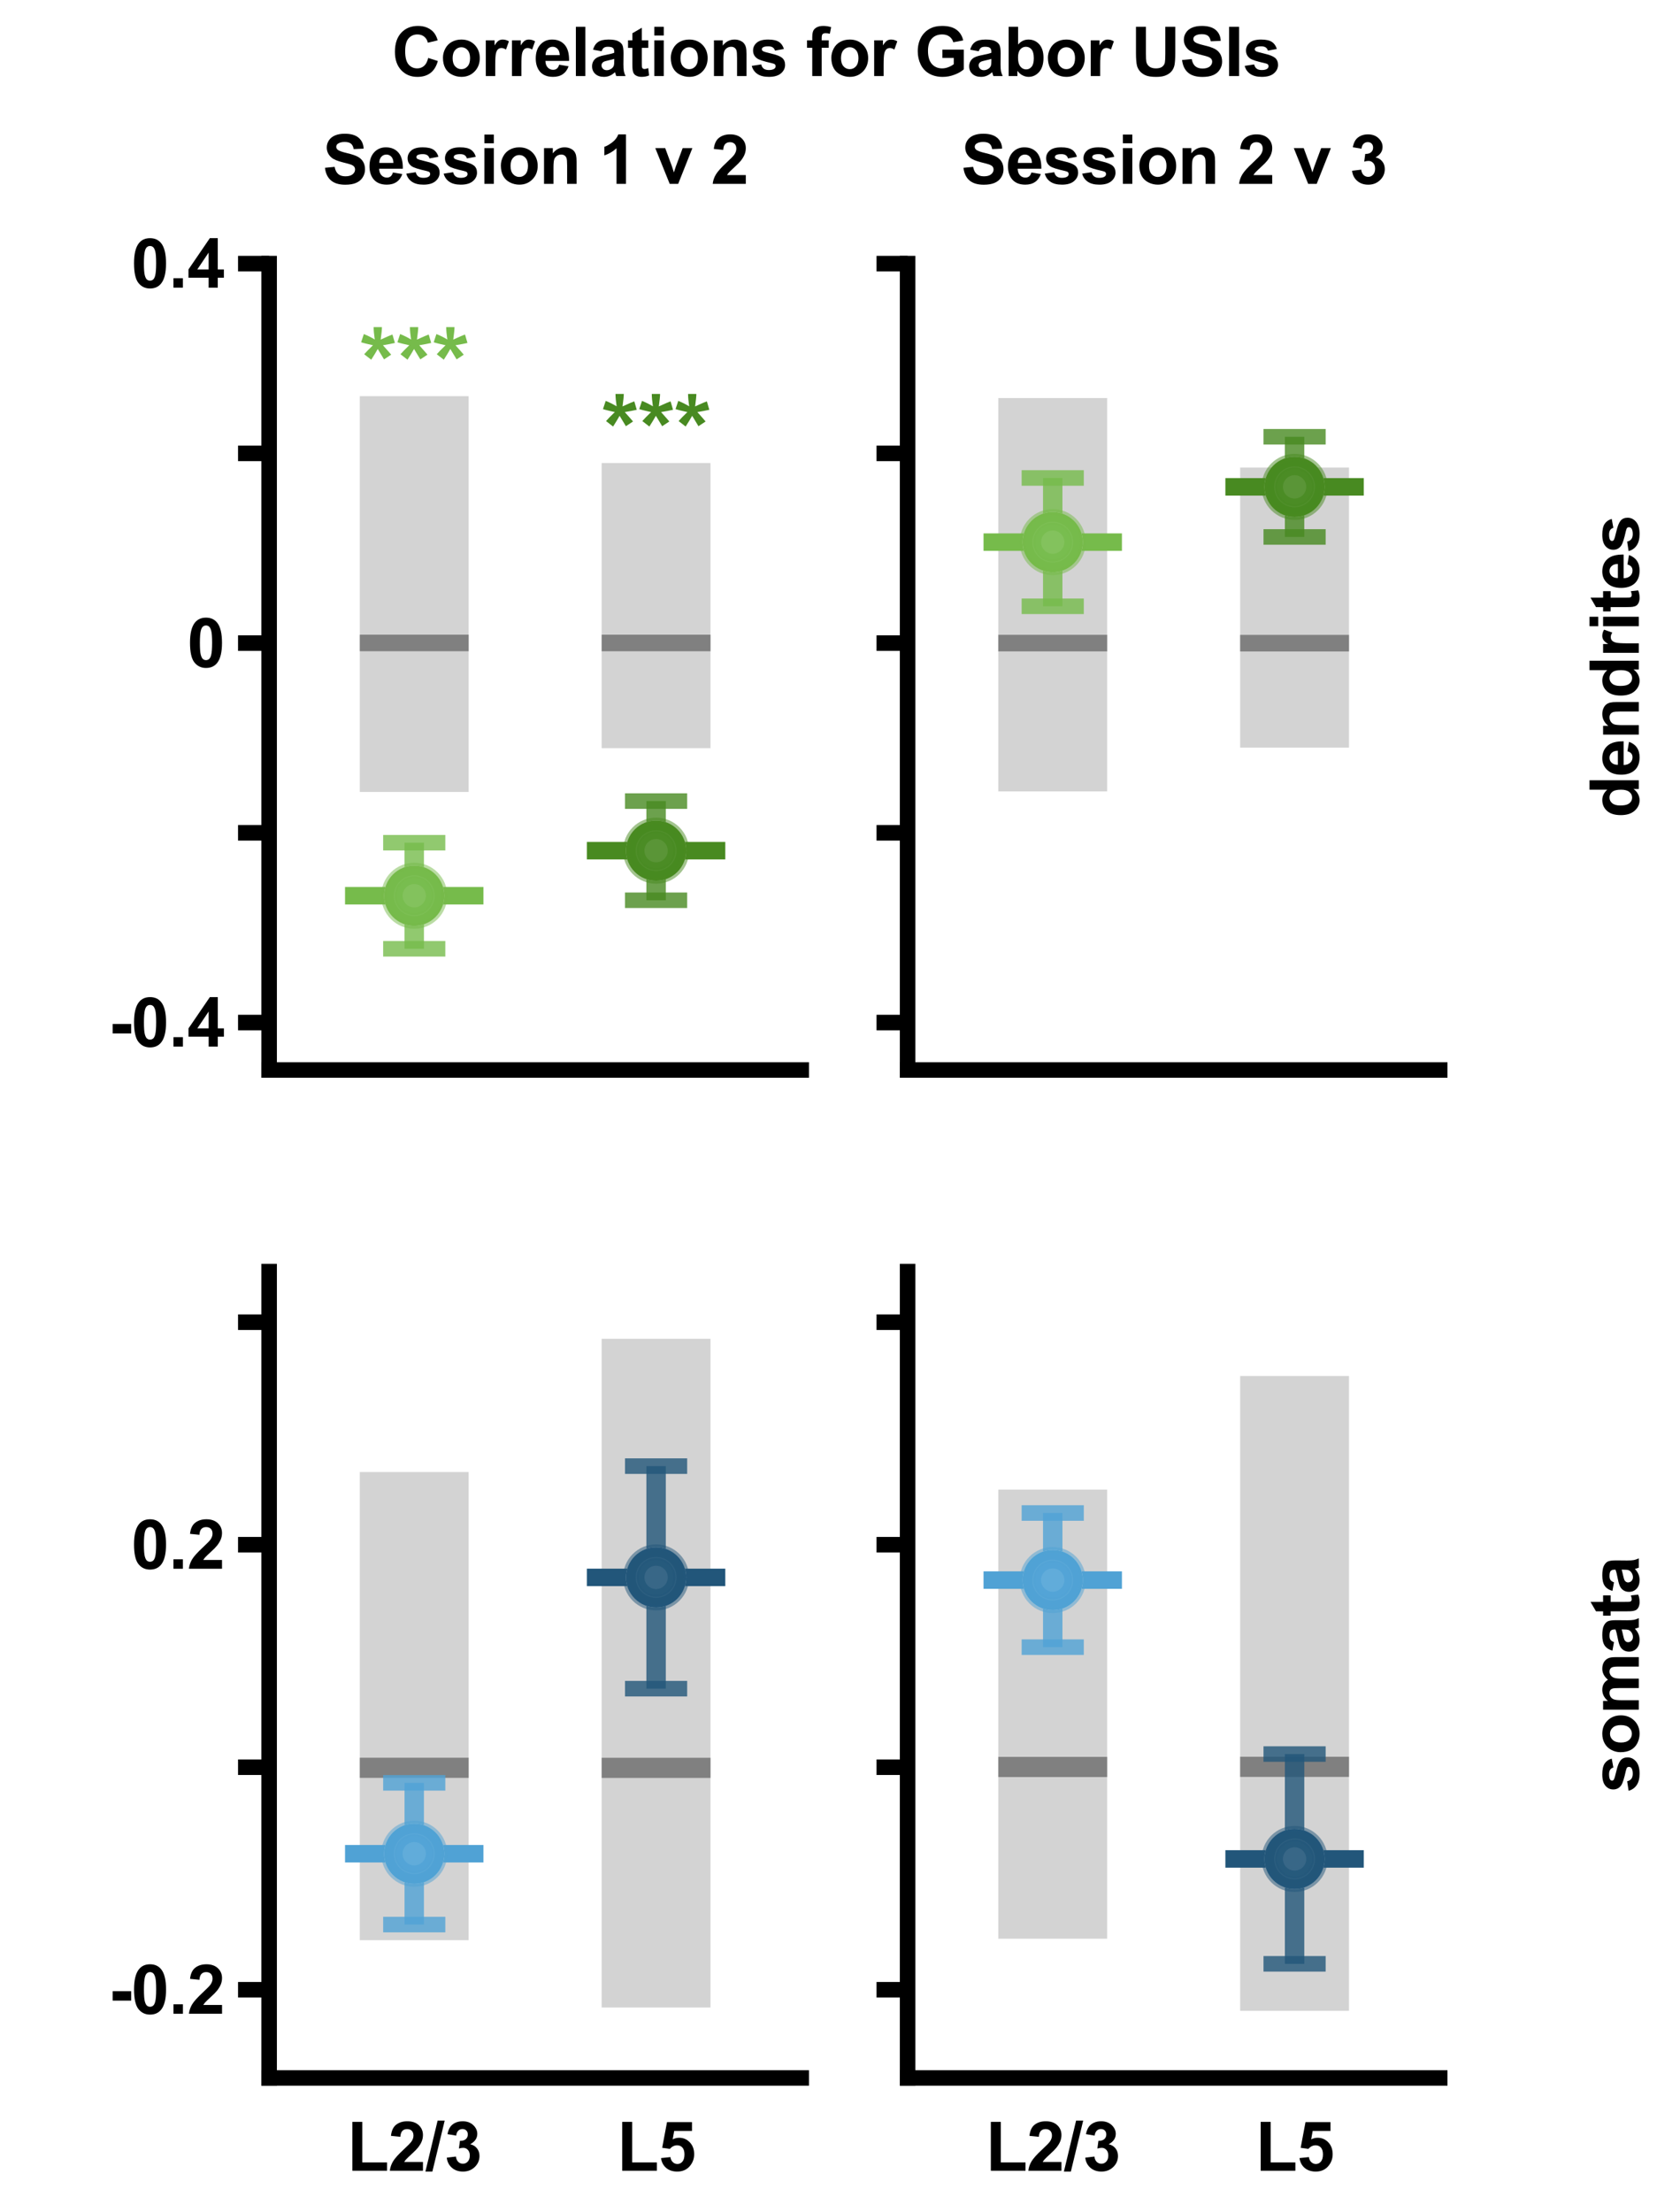 <?xml version="1.0" encoding="utf-8" standalone="no"?>
<!DOCTYPE svg PUBLIC "-//W3C//DTD SVG 1.1//EN"
  "http://www.w3.org/Graphics/SVG/1.1/DTD/svg11.dtd">
<svg xmlns:xlink="http://www.w3.org/1999/xlink" width="432.455pt" height="569.108pt" viewBox="0 0 432.455 569.108" xmlns="http://www.w3.org/2000/svg" version="1.1">
 <defs>
  <style type="text/css">*{stroke-linejoin: round; stroke-linecap: butt}</style>
 </defs>
 <g id="figure_1">
  <g id="patch_1">
   <path d="M 0 569.108 
L 432.455 569.108 
L 432.455 0 
L 0 0 
z
" style="fill: #ffffff"/>
  </g>
  <g id="axes_1">
   <g id="patch_2">
    <path d="M 69.276 275.293 
L 206.24 275.293 
L 206.24 67.824 
L 69.276 67.824 
z
" style="fill: #ffffff"/>
   </g>
   <g id="patch_3">
    <path d="M 92.622 203.751 
L 120.637 203.751 
L 120.637 101.933 
L 92.622 101.933 
z
" clip-path="url(#pe48525a6c1)" style="fill: #d3d3d3"/>
   </g>
   <g id="patch_4">
    <path d="M 92.622 167.551 
L 120.637 167.551 
L 120.637 163.286 
L 92.622 163.286 
z
" clip-path="url(#pe48525a6c1)" style="fill: #808080"/>
   </g>
   <g id="patch_5">
    <path d="M 154.878 192.488 
L 182.894 192.488 
L 182.894 119.125 
L 154.878 119.125 
z
" clip-path="url(#pe48525a6c1)" style="fill: #d3d3d3"/>
   </g>
   <g id="patch_6">
    <path d="M 154.878 167.559 
L 182.894 167.559 
L 182.894 163.294 
L 154.878 163.294 
z
" clip-path="url(#pe48525a6c1)" style="fill: #808080"/>
   </g>
   <g id="matplotlib.axis_1">
    <g id="xtick_1"/>
    <g id="xtick_2"/>
   </g>
   <g id="matplotlib.axis_2">
    <g id="ytick_1">
     <g id="line2d_1">
      <defs>
       <path id="m4d6487992d" d="M 0 0 
L -8 0 
" style="stroke: #000000; stroke-width: 4"/>
      </defs>
      <g>
       <use xlink:href="#m4d6487992d" x="69.276" y="263.089" style="stroke: #000000; stroke-width: 4"/>
      </g>
     </g>
     <g id="text_1">
      <!-- -0.4 -->
      <g transform="translate(28.003 269.273) scale(0.173 -0.173)">
       <defs>
        <path id="Arial-BoldMT-2d" d="M 359 1222 
L 359 2100 
L 2084 2100 
L 2084 1222 
L 359 1222 
z
" transform="scale(0.016)"/>
        <path id="Arial-BoldMT-30" d="M 1756 4600 
Q 2422 4600 2797 4125 
Q 3244 3563 3244 2259 
Q 3244 959 2794 391 
Q 2422 -78 1756 -78 
Q 1088 -78 678 436 
Q 269 950 269 2269 
Q 269 3563 719 4131 
Q 1091 4600 1756 4600 
z
M 1756 3872 
Q 1597 3872 1472 3770 
Q 1347 3669 1278 3406 
Q 1188 3066 1188 2259 
Q 1188 1453 1269 1151 
Q 1350 850 1473 750 
Q 1597 650 1756 650 
Q 1916 650 2041 751 
Q 2166 853 2234 1116 
Q 2325 1453 2325 2259 
Q 2325 3066 2244 3367 
Q 2163 3669 2039 3770 
Q 1916 3872 1756 3872 
z
" transform="scale(0.016)"/>
        <path id="Arial-BoldMT-2e" d="M 459 0 
L 459 878 
L 1338 878 
L 1338 0 
L 459 0 
z
" transform="scale(0.016)"/>
        <path id="Arial-BoldMT-34" d="M 1994 0 
L 1994 922 
L 119 922 
L 119 1691 
L 2106 4600 
L 2844 4600 
L 2844 1694 
L 3413 1694 
L 3413 922 
L 2844 922 
L 2844 0 
L 1994 0 
z
M 1994 1694 
L 1994 3259 
L 941 1694 
L 1994 1694 
z
" transform="scale(0.016)"/>
       </defs>
       <use xlink:href="#Arial-BoldMT-2d"/>
       <use xlink:href="#Arial-BoldMT-30" x="33.301"/>
       <use xlink:href="#Arial-BoldMT-2e" x="88.916"/>
       <use xlink:href="#Arial-BoldMT-34" x="116.699"/>
      </g>
     </g>
    </g>
    <g id="ytick_2">
     <g id="line2d_2">
      <g>
       <use xlink:href="#m4d6487992d" x="69.276" y="214.273" style="stroke: #000000; stroke-width: 4"/>
      </g>
     </g>
    </g>
    <g id="ytick_3">
     <g id="line2d_3">
      <g>
       <use xlink:href="#m4d6487992d" x="69.276" y="165.456" style="stroke: #000000; stroke-width: 4"/>
      </g>
     </g>
     <g id="text_2">
      <!-- 0 -->
      <g transform="translate(48.167 171.641) scale(0.173 -0.173)">
       <use xlink:href="#Arial-BoldMT-30"/>
      </g>
     </g>
    </g>
    <g id="ytick_4">
     <g id="line2d_4">
      <g>
       <use xlink:href="#m4d6487992d" x="69.276" y="116.64" style="stroke: #000000; stroke-width: 4"/>
      </g>
     </g>
    </g>
    <g id="ytick_5">
     <g id="line2d_5">
      <g>
       <use xlink:href="#m4d6487992d" x="69.276" y="67.824" style="stroke: #000000; stroke-width: 4"/>
      </g>
     </g>
     <g id="text_3">
      <!-- 0.4 -->
      <g transform="translate(33.757 74.008) scale(0.173 -0.173)">
       <use xlink:href="#Arial-BoldMT-30"/>
       <use xlink:href="#Arial-BoldMT-2e" x="55.615"/>
       <use xlink:href="#Arial-BoldMT-34" x="83.398"/>
      </g>
     </g>
    </g>
    <g id="text_4">
     <!-- . -->
     <g style="fill: #ffffff" transform="translate(19.569 173.959) rotate(-90) scale(0.173 -0.173)">
      <defs>
       <path id="ArialMT-2e" d="M 581 0 
L 581 641 
L 1222 641 
L 1222 0 
L 581 0 
z
" transform="scale(0.016)"/>
      </defs>
      <use xlink:href="#ArialMT-2e"/>
     </g>
    </g>
   </g>
   <g id="line2d_6">
    <path d="M 91.066 230.459 
L 122.194 230.459 
" clip-path="url(#pe48525a6c1)" style="fill: none; stroke: #76bb4b; stroke-width: 4.5; stroke-linecap: square"/>
   </g>
   <g id="LineCollection_1">
    <path d="M 106.63 244.103 
L 106.63 216.816 
" clip-path="url(#pe48525a6c1)" style="fill: none; stroke: #76bb4b; stroke-opacity: 0.8; stroke-width: 5"/>
   </g>
   <g id="line2d_7">
    <defs>
     <path id="m6d38d6b9a6" d="M 8 0 
L -8 -0 
" style="stroke: #76bb4b; stroke-opacity: 0.8; stroke-width: 4"/>
    </defs>
    <g clip-path="url(#pe48525a6c1)">
     <use xlink:href="#m6d38d6b9a6" x="106.63" y="244.103" style="fill: #76bb4b; fill-opacity: 0.8; stroke: #76bb4b; stroke-opacity: 0.8; stroke-width: 4"/>
    </g>
   </g>
   <g id="line2d_8">
    <g clip-path="url(#pe48525a6c1)">
     <use xlink:href="#m6d38d6b9a6" x="106.63" y="216.816" style="fill: #76bb4b; fill-opacity: 0.8; stroke: #76bb4b; stroke-opacity: 0.8; stroke-width: 4"/>
    </g>
   </g>
   <g id="line2d_9">
    <path d="M 106.63 230.459 
" clip-path="url(#pe48525a6c1)" style="fill: none; stroke: #ffffff; stroke-width: 5; stroke-linecap: square"/>
    <defs>
     <path id="m47aaf3bffb" d="M 0 6.5 
C 1.724 6.5 3.377 5.815 4.596 4.596 
C 5.815 3.377 6.5 1.724 6.5 0 
C 6.5 -1.724 5.815 -3.377 4.596 -4.596 
C 3.377 -5.815 1.724 -6.5 0 -6.5 
C -1.724 -6.5 -3.377 -5.815 -4.596 -4.596 
C -5.815 -3.377 -6.5 -1.724 -6.5 0 
C -6.5 1.724 -5.815 3.377 -4.596 4.596 
C -3.377 5.815 -1.724 6.5 0 6.5 
z
" style="stroke: #ffffff; stroke-width: 2.5"/>
    </defs>
    <g clip-path="url(#pe48525a6c1)">
     <use xlink:href="#m47aaf3bffb" x="106.63" y="230.459" style="fill: #ffffff; stroke: #ffffff; stroke-width: 2.5"/>
    </g>
   </g>
   <g id="line2d_10">
    <path d="M 106.63 230.459 
" clip-path="url(#pe48525a6c1)" style="fill: none; stroke: #76bb4b; stroke-width: 5; stroke-linecap: square"/>
    <defs>
     <path id="mbfca3bb0ed" d="M 0 6.5 
C 1.724 6.5 3.377 5.815 4.596 4.596 
C 5.815 3.377 6.5 1.724 6.5 0 
C 6.5 -1.724 5.815 -3.377 4.596 -4.596 
C 3.377 -5.815 1.724 -6.5 0 -6.5 
C -1.724 -6.5 -3.377 -5.815 -4.596 -4.596 
C -5.815 -3.377 -6.5 -1.724 -6.5 0 
C -6.5 1.724 -5.815 3.377 -4.596 4.596 
C -3.377 5.815 -1.724 6.5 0 6.5 
z
" style="stroke: #76bb4b; stroke-width: 2.5"/>
    </defs>
    <g clip-path="url(#pe48525a6c1)">
     <use xlink:href="#mbfca3bb0ed" x="106.63" y="230.459" style="fill-opacity: 0; stroke: #76bb4b; stroke-width: 2.5"/>
    </g>
   </g>
   <g id="line2d_11">
    <path d="M 106.63 230.459 
" clip-path="url(#pe48525a6c1)" style="fill: none; stroke: #76bb4b; stroke-opacity: 0.5; stroke-width: 5; stroke-linecap: square"/>
    <defs>
     <path id="m639ee32343" d="M 0 6.5 
C 1.724 6.5 3.377 5.815 4.596 4.596 
C 5.815 3.377 6.5 1.724 6.5 0 
C 6.5 -1.724 5.815 -3.377 4.596 -4.596 
C 3.377 -5.815 1.724 -6.5 0 -6.5 
C -1.724 -6.5 -3.377 -5.815 -4.596 -4.596 
C -5.815 -3.377 -6.5 -1.724 -6.5 0 
C -6.5 1.724 -5.815 3.377 -4.596 4.596 
C -3.377 5.815 -1.724 6.5 0 6.5 
z
" style="stroke: #76bb4b; stroke-opacity: 0.5; stroke-width: 4"/>
    </defs>
    <g clip-path="url(#pe48525a6c1)">
     <use xlink:href="#m639ee32343" x="106.63" y="230.459" style="fill: #76bb4b; fill-opacity: 0.5; stroke: #76bb4b; stroke-opacity: 0.5; stroke-width: 4"/>
    </g>
   </g>
   <g id="line2d_12">
    <path d="M 153.322 218.864 
L 184.45 218.864 
" clip-path="url(#pe48525a6c1)" style="fill: none; stroke: #488a21; stroke-width: 4.5; stroke-linecap: square"/>
   </g>
   <g id="LineCollection_2">
    <path d="M 168.886 231.622 
L 168.886 206.107 
" clip-path="url(#pe48525a6c1)" style="fill: none; stroke: #488a21; stroke-opacity: 0.8; stroke-width: 5"/>
   </g>
   <g id="line2d_13">
    <defs>
     <path id="m4c5c8f6e8d" d="M 8 0 
L -8 -0 
" style="stroke: #488a21; stroke-opacity: 0.8; stroke-width: 4"/>
    </defs>
    <g clip-path="url(#pe48525a6c1)">
     <use xlink:href="#m4c5c8f6e8d" x="168.886" y="231.622" style="fill: #488a21; fill-opacity: 0.8; stroke: #488a21; stroke-opacity: 0.8; stroke-width: 4"/>
    </g>
   </g>
   <g id="line2d_14">
    <g clip-path="url(#pe48525a6c1)">
     <use xlink:href="#m4c5c8f6e8d" x="168.886" y="206.107" style="fill: #488a21; fill-opacity: 0.8; stroke: #488a21; stroke-opacity: 0.8; stroke-width: 4"/>
    </g>
   </g>
   <g id="line2d_15">
    <path d="M 168.886 218.864 
" clip-path="url(#pe48525a6c1)" style="fill: none; stroke: #ffffff; stroke-width: 5; stroke-linecap: square"/>
    <g clip-path="url(#pe48525a6c1)">
     <use xlink:href="#m47aaf3bffb" x="168.886" y="218.864" style="fill: #ffffff; stroke: #ffffff; stroke-width: 2.5"/>
    </g>
   </g>
   <g id="line2d_16">
    <path d="M 168.886 218.864 
" clip-path="url(#pe48525a6c1)" style="fill: none; stroke: #488a21; stroke-width: 5; stroke-linecap: square"/>
    <defs>
     <path id="mbd605f6aee" d="M 0 6.5 
C 1.724 6.5 3.377 5.815 4.596 4.596 
C 5.815 3.377 6.5 1.724 6.5 0 
C 6.5 -1.724 5.815 -3.377 4.596 -4.596 
C 3.377 -5.815 1.724 -6.5 0 -6.5 
C -1.724 -6.5 -3.377 -5.815 -4.596 -4.596 
C -5.815 -3.377 -6.5 -1.724 -6.5 0 
C -6.5 1.724 -5.815 3.377 -4.596 4.596 
C -3.377 5.815 -1.724 6.5 0 6.5 
z
" style="stroke: #488a21; stroke-width: 2.5"/>
    </defs>
    <g clip-path="url(#pe48525a6c1)">
     <use xlink:href="#mbd605f6aee" x="168.886" y="218.864" style="fill-opacity: 0; stroke: #488a21; stroke-width: 2.5"/>
    </g>
   </g>
   <g id="line2d_17">
    <path d="M 168.886 218.864 
" clip-path="url(#pe48525a6c1)" style="fill: none; stroke: #488a21; stroke-opacity: 0.5; stroke-width: 5; stroke-linecap: square"/>
    <defs>
     <path id="mb74c7a1943" d="M 0 6.5 
C 1.724 6.5 3.377 5.815 4.596 4.596 
C 5.815 3.377 6.5 1.724 6.5 0 
C 6.5 -1.724 5.815 -3.377 4.596 -4.596 
C 3.377 -5.815 1.724 -6.5 0 -6.5 
C -1.724 -6.5 -3.377 -5.815 -4.596 -4.596 
C -5.815 -3.377 -6.5 -1.724 -6.5 0 
C -6.5 1.724 -5.815 3.377 -4.596 4.596 
C -3.377 5.815 -1.724 6.5 0 6.5 
z
" style="stroke: #488a21; stroke-opacity: 0.5; stroke-width: 4"/>
    </defs>
    <g clip-path="url(#pe48525a6c1)">
     <use xlink:href="#mb74c7a1943" x="168.886" y="218.864" style="fill: #488a21; fill-opacity: 0.5; stroke: #488a21; stroke-opacity: 0.5; stroke-width: 4"/>
    </g>
   </g>
   <g id="line2d_18">
    <path d="M 106.63 230.459 
" clip-path="url(#pe48525a6c1)" style="fill: none; stroke: #76bb4b; stroke-opacity: 0.8; stroke-width: 5; stroke-linecap: square"/>
    <defs>
     <path id="mfa5db1906f" d="M 0 5 
C 1.326 5 2.598 4.473 3.536 3.536 
C 4.473 2.598 5 1.326 5 0 
C 5 -1.326 4.473 -2.598 3.536 -3.536 
C 2.598 -4.473 1.326 -5 0 -5 
C -1.326 -5 -2.598 -4.473 -3.536 -3.536 
C -4.473 -2.598 -5 -1.326 -5 0 
C -5 1.326 -4.473 2.598 -3.536 3.536 
C -2.598 4.473 -1.326 5 0 5 
z
" style="stroke: #76bb4b; stroke-opacity: 0.8; stroke-width: 4"/>
    </defs>
    <g clip-path="url(#pe48525a6c1)">
     <use xlink:href="#mfa5db1906f" x="106.63" y="230.459" style="fill: #76bb4b; fill-opacity: 0.8; stroke: #76bb4b; stroke-opacity: 0.8; stroke-width: 4"/>
    </g>
   </g>
   <g id="line2d_19">
    <path d="M 168.886 218.864 
" clip-path="url(#pe48525a6c1)" style="fill: none; stroke: #488a21; stroke-opacity: 0.8; stroke-width: 5; stroke-linecap: square"/>
    <defs>
     <path id="m772c8fd553" d="M 0 5 
C 1.326 5 2.598 4.473 3.536 3.536 
C 4.473 2.598 5 1.326 5 0 
C 5 -1.326 4.473 -2.598 3.536 -3.536 
C 2.598 -4.473 1.326 -5 0 -5 
C -1.326 -5 -2.598 -4.473 -3.536 -3.536 
C -4.473 -2.598 -5 -1.326 -5 0 
C -5 1.326 -4.473 2.598 -3.536 3.536 
C -2.598 4.473 -1.326 5 0 5 
z
" style="stroke: #488a21; stroke-opacity: 0.8; stroke-width: 4"/>
    </defs>
    <g clip-path="url(#pe48525a6c1)">
     <use xlink:href="#m772c8fd553" x="168.886" y="218.864" style="fill: #488a21; fill-opacity: 0.8; stroke: #488a21; stroke-opacity: 0.8; stroke-width: 4"/>
    </g>
   </g>
   <g id="patch_7">
    <path d="M 69.276 275.293 
L 69.276 67.824 
" style="fill: none; stroke: #000000; stroke-width: 4; stroke-linejoin: miter; stroke-linecap: square"/>
   </g>
   <g id="patch_8">
    <path d="M 69.276 275.293 
L 206.24 275.293 
" style="fill: none; stroke: #000000; stroke-width: 4; stroke-linejoin: miter; stroke-linecap: square"/>
   </g>
   <g id="text_5">
    <!-- *** -->
    <g style="fill: #76bb4b" transform="translate(92.618 102.052) scale(0.24 -0.24)">
     <defs>
      <path id="Arial-BoldMT-2a" d="M 766 2475 
L 294 2841 
Q 519 3094 763 3325 
Q 859 3419 884 3444 
Q 806 3456 438 3547 
Q 172 3613 88 3644 
L 272 4194 
Q 681 4028 1003 3828 
Q 928 4338 928 4659 
L 1484 4659 
Q 1484 4431 1400 3822 
Q 1463 3847 1669 3944 
Q 1950 4072 2188 4163 
L 2353 3597 
Q 2006 3519 1550 3444 
L 1925 3022 
Q 2038 2894 2103 2813 
L 1625 2497 
L 1203 3194 
Q 1013 2856 766 2475 
z
" transform="scale(0.016)"/>
     </defs>
     <use xlink:href="#Arial-BoldMT-2a"/>
     <use xlink:href="#Arial-BoldMT-2a" x="38.916"/>
     <use xlink:href="#Arial-BoldMT-2a" x="77.832"/>
    </g>
   </g>
   <g id="text_6">
    <!-- *** -->
    <g style="fill: #488a21" transform="translate(154.874 119.244) scale(0.24 -0.24)">
     <use xlink:href="#Arial-BoldMT-2a"/>
     <use xlink:href="#Arial-BoldMT-2a" x="38.916"/>
     <use xlink:href="#Arial-BoldMT-2a" x="77.832"/>
    </g>
   </g>
   <g id="text_7">
    <!-- Session 1 v 2 -->
    <g transform="translate(83.011 47.301) scale(0.173 -0.173)">
     <defs>
      <path id="Arial-BoldMT-53" d="M 231 1491 
L 1131 1578 
Q 1213 1125 1461 912 
Q 1709 700 2131 700 
Q 2578 700 2804 889 
Q 3031 1078 3031 1331 
Q 3031 1494 2936 1608 
Q 2841 1722 2603 1806 
Q 2441 1863 1863 2006 
Q 1119 2191 819 2459 
Q 397 2838 397 3381 
Q 397 3731 595 4036 
Q 794 4341 1167 4500 
Q 1541 4659 2069 4659 
Q 2931 4659 3367 4281 
Q 3803 3903 3825 3272 
L 2900 3231 
Q 2841 3584 2645 3739 
Q 2450 3894 2059 3894 
Q 1656 3894 1428 3728 
Q 1281 3622 1281 3444 
Q 1281 3281 1419 3166 
Q 1594 3019 2269 2859 
Q 2944 2700 3267 2529 
Q 3591 2359 3773 2064 
Q 3956 1769 3956 1334 
Q 3956 941 3737 597 
Q 3519 253 3119 86 
Q 2719 -81 2122 -81 
Q 1253 -81 787 320 
Q 322 722 231 1491 
z
" transform="scale(0.016)"/>
      <path id="Arial-BoldMT-65" d="M 2381 1056 
L 3256 909 
Q 3088 428 2723 176 
Q 2359 -75 1813 -75 
Q 947 -75 531 491 
Q 203 944 203 1634 
Q 203 2459 634 2926 
Q 1066 3394 1725 3394 
Q 2466 3394 2894 2905 
Q 3322 2416 3303 1406 
L 1103 1406 
Q 1113 1016 1316 798 
Q 1519 581 1822 581 
Q 2028 581 2168 693 
Q 2309 806 2381 1056 
z
M 2431 1944 
Q 2422 2325 2234 2523 
Q 2047 2722 1778 2722 
Q 1491 2722 1303 2513 
Q 1116 2303 1119 1944 
L 2431 1944 
z
" transform="scale(0.016)"/>
      <path id="Arial-BoldMT-73" d="M 150 947 
L 1031 1081 
Q 1088 825 1259 692 
Q 1431 559 1741 559 
Q 2081 559 2253 684 
Q 2369 772 2369 919 
Q 2369 1019 2306 1084 
Q 2241 1147 2013 1200 
Q 950 1434 666 1628 
Q 272 1897 272 2375 
Q 272 2806 612 3100 
Q 953 3394 1669 3394 
Q 2350 3394 2681 3172 
Q 3013 2950 3138 2516 
L 2309 2363 
Q 2256 2556 2107 2659 
Q 1959 2763 1684 2763 
Q 1338 2763 1188 2666 
Q 1088 2597 1088 2488 
Q 1088 2394 1175 2328 
Q 1294 2241 1995 2081 
Q 2697 1922 2975 1691 
Q 3250 1456 3250 1038 
Q 3250 581 2869 253 
Q 2488 -75 1741 -75 
Q 1063 -75 667 200 
Q 272 475 150 947 
z
" transform="scale(0.016)"/>
      <path id="Arial-BoldMT-69" d="M 459 3769 
L 459 4581 
L 1338 4581 
L 1338 3769 
L 459 3769 
z
M 459 0 
L 459 3319 
L 1338 3319 
L 1338 0 
L 459 0 
z
" transform="scale(0.016)"/>
      <path id="Arial-BoldMT-6f" d="M 256 1706 
Q 256 2144 472 2553 
Q 688 2963 1083 3178 
Q 1478 3394 1966 3394 
Q 2719 3394 3200 2905 
Q 3681 2416 3681 1669 
Q 3681 916 3195 420 
Q 2709 -75 1972 -75 
Q 1516 -75 1102 131 
Q 688 338 472 736 
Q 256 1134 256 1706 
z
M 1156 1659 
Q 1156 1166 1390 903 
Q 1625 641 1969 641 
Q 2313 641 2545 903 
Q 2778 1166 2778 1666 
Q 2778 2153 2545 2415 
Q 2313 2678 1969 2678 
Q 1625 2678 1390 2415 
Q 1156 2153 1156 1659 
z
" transform="scale(0.016)"/>
      <path id="Arial-BoldMT-6e" d="M 3478 0 
L 2600 0 
L 2600 1694 
Q 2600 2231 2544 2389 
Q 2488 2547 2361 2634 
Q 2234 2722 2056 2722 
Q 1828 2722 1647 2597 
Q 1466 2472 1398 2265 
Q 1331 2059 1331 1503 
L 1331 0 
L 453 0 
L 453 3319 
L 1269 3319 
L 1269 2831 
Q 1703 3394 2363 3394 
Q 2653 3394 2893 3289 
Q 3134 3184 3257 3021 
Q 3381 2859 3429 2653 
Q 3478 2447 3478 2063 
L 3478 0 
z
" transform="scale(0.016)"/>
      <path id="Arial-BoldMT-20" transform="scale(0.016)"/>
      <path id="Arial-BoldMT-31" d="M 2519 0 
L 1641 0 
L 1641 3309 
Q 1159 2859 506 2644 
L 506 3441 
Q 850 3553 1253 3867 
Q 1656 4181 1806 4600 
L 2519 4600 
L 2519 0 
z
" transform="scale(0.016)"/>
      <path id="Arial-BoldMT-76" d="M 1372 0 
L 34 3319 
L 956 3319 
L 1581 1625 
L 1763 1059 
Q 1834 1275 1853 1344 
Q 1897 1484 1947 1625 
L 2578 3319 
L 3481 3319 
L 2163 0 
L 1372 0 
z
" transform="scale(0.016)"/>
      <path id="Arial-BoldMT-32" d="M 3238 816 
L 3238 0 
L 159 0 
Q 209 463 459 877 
Q 709 1291 1447 1975 
Q 2041 2528 2175 2725 
Q 2356 2997 2356 3263 
Q 2356 3556 2198 3714 
Q 2041 3872 1763 3872 
Q 1488 3872 1325 3706 
Q 1163 3541 1138 3156 
L 263 3244 
Q 341 3969 753 4284 
Q 1166 4600 1784 4600 
Q 2463 4600 2850 4234 
Q 3238 3869 3238 3325 
Q 3238 3016 3127 2736 
Q 3016 2456 2775 2150 
Q 2616 1947 2200 1565 
Q 1784 1184 1673 1059 
Q 1563 934 1494 816 
L 3238 816 
z
" transform="scale(0.016)"/>
     </defs>
     <use xlink:href="#Arial-BoldMT-53"/>
     <use xlink:href="#Arial-BoldMT-65" x="66.699"/>
     <use xlink:href="#Arial-BoldMT-73" x="122.314"/>
     <use xlink:href="#Arial-BoldMT-73" x="177.93"/>
     <use xlink:href="#Arial-BoldMT-69" x="233.545"/>
     <use xlink:href="#Arial-BoldMT-6f" x="261.328"/>
     <use xlink:href="#Arial-BoldMT-6e" x="322.412"/>
     <use xlink:href="#Arial-BoldMT-20" x="383.496"/>
     <use xlink:href="#Arial-BoldMT-31" x="411.279"/>
     <use xlink:href="#Arial-BoldMT-20" x="466.895"/>
     <use xlink:href="#Arial-BoldMT-76" x="494.678"/>
     <use xlink:href="#Arial-BoldMT-20" x="550.293"/>
     <use xlink:href="#Arial-BoldMT-32" x="578.076"/>
    </g>
   </g>
  </g>
  <g id="axes_2">
   <g id="patch_9">
    <path d="M 233.632 275.293 
L 370.596 275.293 
L 370.596 67.824 
L 233.632 67.824 
z
" style="fill: #ffffff"/>
   </g>
   <g id="patch_10">
    <path d="M 256.978 203.617 
L 284.994 203.617 
L 284.994 102.413 
L 256.978 102.413 
z
" clip-path="url(#pc087d55239)" style="fill: #d3d3d3"/>
   </g>
   <g id="patch_11">
    <path d="M 256.978 167.594 
L 284.994 167.594 
L 284.994 163.329 
L 256.978 163.329 
z
" clip-path="url(#pc087d55239)" style="fill: #808080"/>
   </g>
   <g id="patch_12">
    <path d="M 319.235 192.349 
L 347.25 192.349 
L 347.25 120.294 
L 319.235 120.294 
z
" clip-path="url(#pc087d55239)" style="fill: #d3d3d3"/>
   </g>
   <g id="patch_13">
    <path d="M 319.235 167.609 
L 347.25 167.609 
L 347.25 163.344 
L 319.235 163.344 
z
" clip-path="url(#pc087d55239)" style="fill: #808080"/>
   </g>
   <g id="matplotlib.axis_3">
    <g id="xtick_3"/>
    <g id="xtick_4"/>
   </g>
   <g id="matplotlib.axis_4">
    <g id="ytick_6">
     <g id="line2d_20">
      <g>
       <use xlink:href="#m4d6487992d" x="233.632" y="263.089" style="stroke: #000000; stroke-width: 4"/>
      </g>
     </g>
    </g>
    <g id="ytick_7">
     <g id="line2d_21">
      <g>
       <use xlink:href="#m4d6487992d" x="233.632" y="214.273" style="stroke: #000000; stroke-width: 4"/>
      </g>
     </g>
    </g>
    <g id="ytick_8">
     <g id="line2d_22">
      <g>
       <use xlink:href="#m4d6487992d" x="233.632" y="165.456" style="stroke: #000000; stroke-width: 4"/>
      </g>
     </g>
    </g>
    <g id="ytick_9">
     <g id="line2d_23">
      <g>
       <use xlink:href="#m4d6487992d" x="233.632" y="116.64" style="stroke: #000000; stroke-width: 4"/>
      </g>
     </g>
    </g>
    <g id="ytick_10">
     <g id="line2d_24">
      <g>
       <use xlink:href="#m4d6487992d" x="233.632" y="67.824" style="stroke: #000000; stroke-width: 4"/>
      </g>
     </g>
    </g>
   </g>
   <g id="line2d_25">
    <path d="M 255.422 139.48 
L 286.55 139.48 
" clip-path="url(#pc087d55239)" style="fill: none; stroke: #76bb4b; stroke-width: 4.5; stroke-linecap: square"/>
   </g>
   <g id="LineCollection_3">
    <path d="M 270.986 155.988 
L 270.986 122.973 
" clip-path="url(#pc087d55239)" style="fill: none; stroke: #76bb4b; stroke-opacity: 0.8; stroke-width: 5"/>
   </g>
   <g id="line2d_26">
    <g clip-path="url(#pc087d55239)">
     <use xlink:href="#m6d38d6b9a6" x="270.986" y="155.988" style="fill: #76bb4b; fill-opacity: 0.8; stroke: #76bb4b; stroke-opacity: 0.8; stroke-width: 4"/>
    </g>
   </g>
   <g id="line2d_27">
    <g clip-path="url(#pc087d55239)">
     <use xlink:href="#m6d38d6b9a6" x="270.986" y="122.973" style="fill: #76bb4b; fill-opacity: 0.8; stroke: #76bb4b; stroke-opacity: 0.8; stroke-width: 4"/>
    </g>
   </g>
   <g id="line2d_28">
    <path d="M 270.986 139.48 
" clip-path="url(#pc087d55239)" style="fill: none; stroke: #ffffff; stroke-width: 5; stroke-linecap: square"/>
    <g clip-path="url(#pc087d55239)">
     <use xlink:href="#m47aaf3bffb" x="270.986" y="139.48" style="fill: #ffffff; stroke: #ffffff; stroke-width: 2.5"/>
    </g>
   </g>
   <g id="line2d_29">
    <path d="M 270.986 139.48 
" clip-path="url(#pc087d55239)" style="fill: none; stroke: #76bb4b; stroke-width: 5; stroke-linecap: square"/>
    <g clip-path="url(#pc087d55239)">
     <use xlink:href="#mbfca3bb0ed" x="270.986" y="139.48" style="fill-opacity: 0; stroke: #76bb4b; stroke-width: 2.5"/>
    </g>
   </g>
   <g id="line2d_30">
    <path d="M 270.986 139.48 
" clip-path="url(#pc087d55239)" style="fill: none; stroke: #76bb4b; stroke-opacity: 0.5; stroke-width: 5; stroke-linecap: square"/>
    <g clip-path="url(#pc087d55239)">
     <use xlink:href="#m639ee32343" x="270.986" y="139.48" style="fill: #76bb4b; fill-opacity: 0.5; stroke: #76bb4b; stroke-opacity: 0.5; stroke-width: 4"/>
    </g>
   </g>
   <g id="line2d_31">
    <path d="M 317.678 125.262 
L 348.806 125.262 
" clip-path="url(#pc087d55239)" style="fill: none; stroke: #488a21; stroke-width: 4.5; stroke-linecap: square"/>
   </g>
   <g id="LineCollection_4">
    <path d="M 333.242 138.146 
L 333.242 112.378 
" clip-path="url(#pc087d55239)" style="fill: none; stroke: #488a21; stroke-opacity: 0.8; stroke-width: 5"/>
   </g>
   <g id="line2d_32">
    <g clip-path="url(#pc087d55239)">
     <use xlink:href="#m4c5c8f6e8d" x="333.242" y="138.146" style="fill: #488a21; fill-opacity: 0.8; stroke: #488a21; stroke-opacity: 0.8; stroke-width: 4"/>
    </g>
   </g>
   <g id="line2d_33">
    <g clip-path="url(#pc087d55239)">
     <use xlink:href="#m4c5c8f6e8d" x="333.242" y="112.378" style="fill: #488a21; fill-opacity: 0.8; stroke: #488a21; stroke-opacity: 0.8; stroke-width: 4"/>
    </g>
   </g>
   <g id="line2d_34">
    <path d="M 333.242 125.262 
" clip-path="url(#pc087d55239)" style="fill: none; stroke: #ffffff; stroke-width: 5; stroke-linecap: square"/>
    <g clip-path="url(#pc087d55239)">
     <use xlink:href="#m47aaf3bffb" x="333.242" y="125.262" style="fill: #ffffff; stroke: #ffffff; stroke-width: 2.5"/>
    </g>
   </g>
   <g id="line2d_35">
    <path d="M 333.242 125.262 
" clip-path="url(#pc087d55239)" style="fill: none; stroke: #488a21; stroke-width: 5; stroke-linecap: square"/>
    <g clip-path="url(#pc087d55239)">
     <use xlink:href="#mbd605f6aee" x="333.242" y="125.262" style="fill-opacity: 0; stroke: #488a21; stroke-width: 2.5"/>
    </g>
   </g>
   <g id="line2d_36">
    <path d="M 333.242 125.262 
" clip-path="url(#pc087d55239)" style="fill: none; stroke: #488a21; stroke-opacity: 0.5; stroke-width: 5; stroke-linecap: square"/>
    <g clip-path="url(#pc087d55239)">
     <use xlink:href="#mb74c7a1943" x="333.242" y="125.262" style="fill: #488a21; fill-opacity: 0.5; stroke: #488a21; stroke-opacity: 0.5; stroke-width: 4"/>
    </g>
   </g>
   <g id="line2d_37">
    <path d="M 270.986 139.48 
" clip-path="url(#pc087d55239)" style="fill: none; stroke: #76bb4b; stroke-opacity: 0.8; stroke-width: 5; stroke-linecap: square"/>
    <g clip-path="url(#pc087d55239)">
     <use xlink:href="#mfa5db1906f" x="270.986" y="139.48" style="fill: #76bb4b; fill-opacity: 0.8; stroke: #76bb4b; stroke-opacity: 0.8; stroke-width: 4"/>
    </g>
   </g>
   <g id="line2d_38">
    <path d="M 333.242 125.262 
" clip-path="url(#pc087d55239)" style="fill: none; stroke: #488a21; stroke-opacity: 0.8; stroke-width: 5; stroke-linecap: square"/>
    <g clip-path="url(#pc087d55239)">
     <use xlink:href="#m772c8fd553" x="333.242" y="125.262" style="fill: #488a21; fill-opacity: 0.8; stroke: #488a21; stroke-opacity: 0.8; stroke-width: 4"/>
    </g>
   </g>
   <g id="patch_14">
    <path d="M 233.632 275.293 
L 233.632 67.824 
" style="fill: none; stroke: #000000; stroke-width: 4; stroke-linejoin: miter; stroke-linecap: square"/>
   </g>
   <g id="patch_15">
    <path d="M 233.632 275.293 
L 370.596 275.293 
" style="fill: none; stroke: #000000; stroke-width: 4; stroke-linejoin: miter; stroke-linecap: square"/>
   </g>
   <g id="text_8">
    <!-- Session 2 v 3 -->
    <g transform="translate(247.368 47.301) scale(0.173 -0.173)">
     <defs>
      <path id="Arial-BoldMT-33" d="M 241 1216 
L 1091 1319 
Q 1131 994 1309 822 
Q 1488 650 1741 650 
Q 2013 650 2198 856 
Q 2384 1063 2384 1413 
Q 2384 1744 2206 1937 
Q 2028 2131 1772 2131 
Q 1603 2131 1369 2066 
L 1466 2781 
Q 1822 2772 2009 2936 
Q 2197 3100 2197 3372 
Q 2197 3603 2059 3740 
Q 1922 3878 1694 3878 
Q 1469 3878 1309 3722 
Q 1150 3566 1116 3266 
L 306 3403 
Q 391 3819 561 4067 
Q 731 4316 1036 4458 
Q 1341 4600 1719 4600 
Q 2366 4600 2756 4188 
Q 3078 3850 3078 3425 
Q 3078 2822 2419 2463 
Q 2813 2378 3048 2084 
Q 3284 1791 3284 1375 
Q 3284 772 2843 347 
Q 2403 -78 1747 -78 
Q 1125 -78 715 280 
Q 306 638 241 1216 
z
" transform="scale(0.016)"/>
     </defs>
     <use xlink:href="#Arial-BoldMT-53"/>
     <use xlink:href="#Arial-BoldMT-65" x="66.699"/>
     <use xlink:href="#Arial-BoldMT-73" x="122.314"/>
     <use xlink:href="#Arial-BoldMT-73" x="177.93"/>
     <use xlink:href="#Arial-BoldMT-69" x="233.545"/>
     <use xlink:href="#Arial-BoldMT-6f" x="261.328"/>
     <use xlink:href="#Arial-BoldMT-6e" x="322.412"/>
     <use xlink:href="#Arial-BoldMT-20" x="383.496"/>
     <use xlink:href="#Arial-BoldMT-32" x="411.279"/>
     <use xlink:href="#Arial-BoldMT-20" x="466.895"/>
     <use xlink:href="#Arial-BoldMT-76" x="494.678"/>
     <use xlink:href="#Arial-BoldMT-20" x="550.293"/>
     <use xlink:href="#Arial-BoldMT-33" x="578.076"/>
    </g>
   </g>
  </g>
  <g id="axes_3">
   <g id="patch_16">
    <path d="M 69.276 534.629 
L 206.24 534.629 
L 206.24 327.16 
L 69.276 327.16 
z
" style="fill: #ffffff"/>
   </g>
   <g id="patch_17">
    <path d="M 92.622 499.174 
L 120.637 499.174 
L 120.637 378.727 
L 92.622 378.727 
z
" clip-path="url(#pcf36eb7822)" style="fill: #d3d3d3"/>
   </g>
   <g id="patch_18">
    <path d="M 92.622 457.422 
L 120.637 457.422 
L 120.637 452.236 
L 92.622 452.236 
z
" clip-path="url(#pcf36eb7822)" style="fill: #808080"/>
   </g>
   <g id="patch_19">
    <path d="M 154.878 516.493 
L 182.894 516.493 
L 182.894 344.449 
L 154.878 344.449 
z
" clip-path="url(#pcf36eb7822)" style="fill: #d3d3d3"/>
   </g>
   <g id="patch_20">
    <path d="M 154.878 457.437 
L 182.894 457.437 
L 182.894 452.25 
L 154.878 452.25 
z
" clip-path="url(#pcf36eb7822)" style="fill: #808080"/>
   </g>
   <g id="matplotlib.axis_5">
    <g id="xtick_5">
     <g id="text_9">
      <!-- L2/3 -->
      <g transform="translate(89.343 558.497) scale(0.173 -0.173)">
       <defs>
        <path id="Arial-BoldMT-4c" d="M 491 0 
L 491 4544 
L 1416 4544 
L 1416 772 
L 3716 772 
L 3716 0 
L 491 0 
z
" transform="scale(0.016)"/>
        <path id="Arial-BoldMT-2f" d="M -9 -78 
L 1125 4659 
L 1784 4659 
L 638 -78 
L -9 -78 
z
" transform="scale(0.016)"/>
       </defs>
       <use xlink:href="#Arial-BoldMT-4c"/>
       <use xlink:href="#Arial-BoldMT-32" x="61.084"/>
       <use xlink:href="#Arial-BoldMT-2f" x="116.699"/>
       <use xlink:href="#Arial-BoldMT-33" x="144.482"/>
      </g>
     </g>
    </g>
    <g id="xtick_6">
     <g id="text_10">
      <!-- L5 -->
      <g transform="translate(158.804 558.497) scale(0.173 -0.173)">
       <defs>
        <path id="Arial-BoldMT-35" d="M 284 1178 
L 1159 1269 
Q 1197 972 1381 798 
Q 1566 625 1806 625 
Q 2081 625 2272 848 
Q 2463 1072 2463 1522 
Q 2463 1944 2273 2155 
Q 2084 2366 1781 2366 
Q 1403 2366 1103 2031 
L 391 2134 
L 841 4519 
L 3163 4519 
L 3163 3697 
L 1506 3697 
L 1369 2919 
Q 1663 3066 1969 3066 
Q 2553 3066 2959 2641 
Q 3366 2216 3366 1538 
Q 3366 972 3038 528 
Q 2591 -78 1797 -78 
Q 1163 -78 763 262 
Q 363 603 284 1178 
z
" transform="scale(0.016)"/>
       </defs>
       <use xlink:href="#Arial-BoldMT-4c"/>
       <use xlink:href="#Arial-BoldMT-35" x="61.084"/>
      </g>
     </g>
    </g>
   </g>
   <g id="matplotlib.axis_6">
    <g id="ytick_11">
     <g id="line2d_39">
      <g>
       <use xlink:href="#m4d6487992d" x="69.276" y="511.923" style="stroke: #000000; stroke-width: 4"/>
      </g>
     </g>
     <g id="text_11">
      <!-- -0.2 -->
      <g transform="translate(28.003 518.108) scale(0.173 -0.173)">
       <use xlink:href="#Arial-BoldMT-2d"/>
       <use xlink:href="#Arial-BoldMT-30" x="33.301"/>
       <use xlink:href="#Arial-BoldMT-2e" x="88.916"/>
       <use xlink:href="#Arial-BoldMT-32" x="116.699"/>
      </g>
     </g>
    </g>
    <g id="ytick_12">
     <g id="line2d_40">
      <g>
       <use xlink:href="#m4d6487992d" x="69.276" y="454.677" style="stroke: #000000; stroke-width: 4"/>
      </g>
     </g>
    </g>
    <g id="ytick_13">
     <g id="line2d_41">
      <g>
       <use xlink:href="#m4d6487992d" x="69.276" y="397.431" style="stroke: #000000; stroke-width: 4"/>
      </g>
     </g>
     <g id="text_12">
      <!-- 0.2 -->
      <g transform="translate(33.757 403.615) scale(0.173 -0.173)">
       <use xlink:href="#Arial-BoldMT-30"/>
       <use xlink:href="#Arial-BoldMT-2e" x="55.615"/>
       <use xlink:href="#Arial-BoldMT-32" x="83.398"/>
      </g>
     </g>
    </g>
    <g id="ytick_14">
     <g id="line2d_42">
      <g>
       <use xlink:href="#m4d6487992d" x="69.276" y="340.185" style="stroke: #000000; stroke-width: 4"/>
      </g>
     </g>
    </g>
   </g>
   <g id="line2d_43">
    <path d="M 91.066 476.931 
L 122.194 476.931 
" clip-path="url(#pcf36eb7822)" style="fill: none; stroke: #50a2d5; stroke-width: 4.5; stroke-linecap: square"/>
   </g>
   <g id="LineCollection_5">
    <path d="M 106.63 495.162 
L 106.63 458.701 
" clip-path="url(#pcf36eb7822)" style="fill: none; stroke: #50a2d5; stroke-opacity: 0.8; stroke-width: 5"/>
   </g>
   <g id="line2d_44">
    <defs>
     <path id="m529a645f07" d="M 8 0 
L -8 -0 
" style="stroke: #50a2d5; stroke-opacity: 0.8; stroke-width: 4"/>
    </defs>
    <g clip-path="url(#pcf36eb7822)">
     <use xlink:href="#m529a645f07" x="106.63" y="495.162" style="fill: #50a2d5; fill-opacity: 0.8; stroke: #50a2d5; stroke-opacity: 0.8; stroke-width: 4"/>
    </g>
   </g>
   <g id="line2d_45">
    <g clip-path="url(#pcf36eb7822)">
     <use xlink:href="#m529a645f07" x="106.63" y="458.701" style="fill: #50a2d5; fill-opacity: 0.8; stroke: #50a2d5; stroke-opacity: 0.8; stroke-width: 4"/>
    </g>
   </g>
   <g id="line2d_46">
    <path d="M 106.63 476.931 
" clip-path="url(#pcf36eb7822)" style="fill: none; stroke: #ffffff; stroke-width: 5; stroke-linecap: square"/>
    <g clip-path="url(#pcf36eb7822)">
     <use xlink:href="#m47aaf3bffb" x="106.63" y="476.931" style="fill: #ffffff; stroke: #ffffff; stroke-width: 2.5"/>
    </g>
   </g>
   <g id="line2d_47">
    <path d="M 106.63 476.931 
" clip-path="url(#pcf36eb7822)" style="fill: none; stroke: #50a2d5; stroke-width: 5; stroke-linecap: square"/>
    <defs>
     <path id="mab4f41adb2" d="M 0 6.5 
C 1.724 6.5 3.377 5.815 4.596 4.596 
C 5.815 3.377 6.5 1.724 6.5 0 
C 6.5 -1.724 5.815 -3.377 4.596 -4.596 
C 3.377 -5.815 1.724 -6.5 0 -6.5 
C -1.724 -6.5 -3.377 -5.815 -4.596 -4.596 
C -5.815 -3.377 -6.5 -1.724 -6.5 0 
C -6.5 1.724 -5.815 3.377 -4.596 4.596 
C -3.377 5.815 -1.724 6.5 0 6.5 
z
" style="stroke: #50a2d5; stroke-width: 2.5"/>
    </defs>
    <g clip-path="url(#pcf36eb7822)">
     <use xlink:href="#mab4f41adb2" x="106.63" y="476.931" style="fill-opacity: 0; stroke: #50a2d5; stroke-width: 2.5"/>
    </g>
   </g>
   <g id="line2d_48">
    <path d="M 106.63 476.931 
" clip-path="url(#pcf36eb7822)" style="fill: none; stroke: #50a2d5; stroke-opacity: 0.5; stroke-width: 5; stroke-linecap: square"/>
    <defs>
     <path id="mb0f7590679" d="M 0 6.5 
C 1.724 6.5 3.377 5.815 4.596 4.596 
C 5.815 3.377 6.5 1.724 6.5 0 
C 6.5 -1.724 5.815 -3.377 4.596 -4.596 
C 3.377 -5.815 1.724 -6.5 0 -6.5 
C -1.724 -6.5 -3.377 -5.815 -4.596 -4.596 
C -5.815 -3.377 -6.5 -1.724 -6.5 0 
C -6.5 1.724 -5.815 3.377 -4.596 4.596 
C -3.377 5.815 -1.724 6.5 0 6.5 
z
" style="stroke: #50a2d5; stroke-opacity: 0.5; stroke-width: 4"/>
    </defs>
    <g clip-path="url(#pcf36eb7822)">
     <use xlink:href="#mb0f7590679" x="106.63" y="476.931" style="fill: #50a2d5; fill-opacity: 0.5; stroke: #50a2d5; stroke-opacity: 0.5; stroke-width: 4"/>
    </g>
   </g>
   <g id="line2d_49">
    <path d="M 153.322 405.837 
L 184.45 405.837 
" clip-path="url(#pcf36eb7822)" style="fill: none; stroke: #22567a; stroke-width: 4.5; stroke-linecap: square"/>
   </g>
   <g id="LineCollection_6">
    <path d="M 168.886 434.467 
L 168.886 377.207 
" clip-path="url(#pcf36eb7822)" style="fill: none; stroke: #22567a; stroke-opacity: 0.8; stroke-width: 5"/>
   </g>
   <g id="line2d_50">
    <defs>
     <path id="m9ce84a4300" d="M 8 0 
L -8 -0 
" style="stroke: #22567a; stroke-opacity: 0.8; stroke-width: 4"/>
    </defs>
    <g clip-path="url(#pcf36eb7822)">
     <use xlink:href="#m9ce84a4300" x="168.886" y="434.467" style="fill: #22567a; fill-opacity: 0.8; stroke: #22567a; stroke-opacity: 0.8; stroke-width: 4"/>
    </g>
   </g>
   <g id="line2d_51">
    <g clip-path="url(#pcf36eb7822)">
     <use xlink:href="#m9ce84a4300" x="168.886" y="377.207" style="fill: #22567a; fill-opacity: 0.8; stroke: #22567a; stroke-opacity: 0.8; stroke-width: 4"/>
    </g>
   </g>
   <g id="line2d_52">
    <path d="M 168.886 405.837 
" clip-path="url(#pcf36eb7822)" style="fill: none; stroke: #ffffff; stroke-width: 5; stroke-linecap: square"/>
    <g clip-path="url(#pcf36eb7822)">
     <use xlink:href="#m47aaf3bffb" x="168.886" y="405.837" style="fill: #ffffff; stroke: #ffffff; stroke-width: 2.5"/>
    </g>
   </g>
   <g id="line2d_53">
    <path d="M 168.886 405.837 
" clip-path="url(#pcf36eb7822)" style="fill: none; stroke: #22567a; stroke-width: 5; stroke-linecap: square"/>
    <defs>
     <path id="mf91ac41f0e" d="M 0 6.5 
C 1.724 6.5 3.377 5.815 4.596 4.596 
C 5.815 3.377 6.5 1.724 6.5 0 
C 6.5 -1.724 5.815 -3.377 4.596 -4.596 
C 3.377 -5.815 1.724 -6.5 0 -6.5 
C -1.724 -6.5 -3.377 -5.815 -4.596 -4.596 
C -5.815 -3.377 -6.5 -1.724 -6.5 0 
C -6.5 1.724 -5.815 3.377 -4.596 4.596 
C -3.377 5.815 -1.724 6.5 0 6.5 
z
" style="stroke: #22567a; stroke-width: 2.5"/>
    </defs>
    <g clip-path="url(#pcf36eb7822)">
     <use xlink:href="#mf91ac41f0e" x="168.886" y="405.837" style="fill-opacity: 0; stroke: #22567a; stroke-width: 2.5"/>
    </g>
   </g>
   <g id="line2d_54">
    <path d="M 168.886 405.837 
" clip-path="url(#pcf36eb7822)" style="fill: none; stroke: #22567a; stroke-opacity: 0.5; stroke-width: 5; stroke-linecap: square"/>
    <defs>
     <path id="m46003ef4ac" d="M 0 6.5 
C 1.724 6.5 3.377 5.815 4.596 4.596 
C 5.815 3.377 6.5 1.724 6.5 0 
C 6.5 -1.724 5.815 -3.377 4.596 -4.596 
C 3.377 -5.815 1.724 -6.5 0 -6.5 
C -1.724 -6.5 -3.377 -5.815 -4.596 -4.596 
C -5.815 -3.377 -6.5 -1.724 -6.5 0 
C -6.5 1.724 -5.815 3.377 -4.596 4.596 
C -3.377 5.815 -1.724 6.5 0 6.5 
z
" style="stroke: #22567a; stroke-opacity: 0.5; stroke-width: 4"/>
    </defs>
    <g clip-path="url(#pcf36eb7822)">
     <use xlink:href="#m46003ef4ac" x="168.886" y="405.837" style="fill: #22567a; fill-opacity: 0.5; stroke: #22567a; stroke-opacity: 0.5; stroke-width: 4"/>
    </g>
   </g>
   <g id="line2d_55">
    <path d="M 106.63 476.931 
" clip-path="url(#pcf36eb7822)" style="fill: none; stroke: #50a2d5; stroke-opacity: 0.8; stroke-width: 5; stroke-linecap: square"/>
    <defs>
     <path id="m86110e01de" d="M 0 5 
C 1.326 5 2.598 4.473 3.536 3.536 
C 4.473 2.598 5 1.326 5 0 
C 5 -1.326 4.473 -2.598 3.536 -3.536 
C 2.598 -4.473 1.326 -5 0 -5 
C -1.326 -5 -2.598 -4.473 -3.536 -3.536 
C -4.473 -2.598 -5 -1.326 -5 0 
C -5 1.326 -4.473 2.598 -3.536 3.536 
C -2.598 4.473 -1.326 5 0 5 
z
" style="stroke: #50a2d5; stroke-opacity: 0.8; stroke-width: 4"/>
    </defs>
    <g clip-path="url(#pcf36eb7822)">
     <use xlink:href="#m86110e01de" x="106.63" y="476.931" style="fill: #50a2d5; fill-opacity: 0.8; stroke: #50a2d5; stroke-opacity: 0.8; stroke-width: 4"/>
    </g>
   </g>
   <g id="line2d_56">
    <path d="M 168.886 405.837 
" clip-path="url(#pcf36eb7822)" style="fill: none; stroke: #22567a; stroke-opacity: 0.8; stroke-width: 5; stroke-linecap: square"/>
    <defs>
     <path id="m206ed1f2b6" d="M 0 5 
C 1.326 5 2.598 4.473 3.536 3.536 
C 4.473 2.598 5 1.326 5 0 
C 5 -1.326 4.473 -2.598 3.536 -3.536 
C 2.598 -4.473 1.326 -5 0 -5 
C -1.326 -5 -2.598 -4.473 -3.536 -3.536 
C -4.473 -2.598 -5 -1.326 -5 0 
C -5 1.326 -4.473 2.598 -3.536 3.536 
C -2.598 4.473 -1.326 5 0 5 
z
" style="stroke: #22567a; stroke-opacity: 0.8; stroke-width: 4"/>
    </defs>
    <g clip-path="url(#pcf36eb7822)">
     <use xlink:href="#m206ed1f2b6" x="168.886" y="405.837" style="fill: #22567a; fill-opacity: 0.8; stroke: #22567a; stroke-opacity: 0.8; stroke-width: 4"/>
    </g>
   </g>
   <g id="patch_21">
    <path d="M 69.276 534.629 
L 69.276 327.16 
" style="fill: none; stroke: #000000; stroke-width: 4; stroke-linejoin: miter; stroke-linecap: square"/>
   </g>
   <g id="patch_22">
    <path d="M 69.276 534.629 
L 206.24 534.629 
" style="fill: none; stroke: #000000; stroke-width: 4; stroke-linejoin: miter; stroke-linecap: square"/>
   </g>
  </g>
  <g id="axes_4">
   <g id="patch_23">
    <path d="M 233.632 534.629 
L 370.596 534.629 
L 370.596 327.16 
L 233.632 327.16 
z
" style="fill: #ffffff"/>
   </g>
   <g id="patch_24">
    <path d="M 256.978 498.799 
L 284.994 498.799 
L 284.994 383.251 
L 256.978 383.251 
z
" clip-path="url(#p5f7ed21382)" style="fill: #d3d3d3"/>
   </g>
   <g id="patch_25">
    <path d="M 256.978 457.206 
L 284.994 457.206 
L 284.994 452.019 
L 256.978 452.019 
z
" clip-path="url(#p5f7ed21382)" style="fill: #808080"/>
   </g>
   <g id="patch_26">
    <path d="M 319.235 517.34 
L 347.25 517.34 
L 347.25 354.017 
L 319.235 354.017 
z
" clip-path="url(#p5f7ed21382)" style="fill: #d3d3d3"/>
   </g>
   <g id="patch_27">
    <path d="M 319.235 457.168 
L 347.25 457.168 
L 347.25 451.981 
L 319.235 451.981 
z
" clip-path="url(#p5f7ed21382)" style="fill: #808080"/>
   </g>
   <g id="matplotlib.axis_7">
    <g id="xtick_7">
     <g id="text_13">
      <!-- L2/3 -->
      <g transform="translate(253.699 558.497) scale(0.173 -0.173)">
       <use xlink:href="#Arial-BoldMT-4c"/>
       <use xlink:href="#Arial-BoldMT-32" x="61.084"/>
       <use xlink:href="#Arial-BoldMT-2f" x="116.699"/>
       <use xlink:href="#Arial-BoldMT-33" x="144.482"/>
      </g>
     </g>
    </g>
    <g id="xtick_8">
     <g id="text_14">
      <!-- L5 -->
      <g transform="translate(323.16 558.497) scale(0.173 -0.173)">
       <use xlink:href="#Arial-BoldMT-4c"/>
       <use xlink:href="#Arial-BoldMT-35" x="61.084"/>
      </g>
     </g>
    </g>
   </g>
   <g id="matplotlib.axis_8">
    <g id="ytick_15">
     <g id="line2d_57">
      <g>
       <use xlink:href="#m4d6487992d" x="233.632" y="511.923" style="stroke: #000000; stroke-width: 4"/>
      </g>
     </g>
    </g>
    <g id="ytick_16">
     <g id="line2d_58">
      <g>
       <use xlink:href="#m4d6487992d" x="233.632" y="454.677" style="stroke: #000000; stroke-width: 4"/>
      </g>
     </g>
    </g>
    <g id="ytick_17">
     <g id="line2d_59">
      <g>
       <use xlink:href="#m4d6487992d" x="233.632" y="397.431" style="stroke: #000000; stroke-width: 4"/>
      </g>
     </g>
    </g>
    <g id="ytick_18">
     <g id="line2d_60">
      <g>
       <use xlink:href="#m4d6487992d" x="233.632" y="340.185" style="stroke: #000000; stroke-width: 4"/>
      </g>
     </g>
    </g>
   </g>
   <g id="line2d_61">
    <path d="M 255.422 406.527 
L 286.55 406.527 
" clip-path="url(#p5f7ed21382)" style="fill: none; stroke: #50a2d5; stroke-width: 4.5; stroke-linecap: square"/>
   </g>
   <g id="LineCollection_7">
    <path d="M 270.986 423.785 
L 270.986 389.268 
" clip-path="url(#p5f7ed21382)" style="fill: none; stroke: #50a2d5; stroke-opacity: 0.8; stroke-width: 5"/>
   </g>
   <g id="line2d_62">
    <g clip-path="url(#p5f7ed21382)">
     <use xlink:href="#m529a645f07" x="270.986" y="423.785" style="fill: #50a2d5; fill-opacity: 0.8; stroke: #50a2d5; stroke-opacity: 0.8; stroke-width: 4"/>
    </g>
   </g>
   <g id="line2d_63">
    <g clip-path="url(#p5f7ed21382)">
     <use xlink:href="#m529a645f07" x="270.986" y="389.268" style="fill: #50a2d5; fill-opacity: 0.8; stroke: #50a2d5; stroke-opacity: 0.8; stroke-width: 4"/>
    </g>
   </g>
   <g id="line2d_64">
    <path d="M 270.986 406.527 
" clip-path="url(#p5f7ed21382)" style="fill: none; stroke: #ffffff; stroke-width: 5; stroke-linecap: square"/>
    <g clip-path="url(#p5f7ed21382)">
     <use xlink:href="#m47aaf3bffb" x="270.986" y="406.527" style="fill: #ffffff; stroke: #ffffff; stroke-width: 2.5"/>
    </g>
   </g>
   <g id="line2d_65">
    <path d="M 270.986 406.527 
" clip-path="url(#p5f7ed21382)" style="fill: none; stroke: #50a2d5; stroke-width: 5; stroke-linecap: square"/>
    <g clip-path="url(#p5f7ed21382)">
     <use xlink:href="#mab4f41adb2" x="270.986" y="406.527" style="fill-opacity: 0; stroke: #50a2d5; stroke-width: 2.5"/>
    </g>
   </g>
   <g id="line2d_66">
    <path d="M 270.986 406.527 
" clip-path="url(#p5f7ed21382)" style="fill: none; stroke: #50a2d5; stroke-opacity: 0.5; stroke-width: 5; stroke-linecap: square"/>
    <g clip-path="url(#p5f7ed21382)">
     <use xlink:href="#mb0f7590679" x="270.986" y="406.527" style="fill: #50a2d5; fill-opacity: 0.5; stroke: #50a2d5; stroke-opacity: 0.5; stroke-width: 4"/>
    </g>
   </g>
   <g id="line2d_67">
    <path d="M 317.678 478.275 
L 348.806 478.275 
" clip-path="url(#p5f7ed21382)" style="fill: none; stroke: #22567a; stroke-width: 4.5; stroke-linecap: square"/>
   </g>
   <g id="LineCollection_8">
    <path d="M 333.242 505.264 
L 333.242 451.287 
" clip-path="url(#p5f7ed21382)" style="fill: none; stroke: #22567a; stroke-opacity: 0.8; stroke-width: 5"/>
   </g>
   <g id="line2d_68">
    <g clip-path="url(#p5f7ed21382)">
     <use xlink:href="#m9ce84a4300" x="333.242" y="505.264" style="fill: #22567a; fill-opacity: 0.8; stroke: #22567a; stroke-opacity: 0.8; stroke-width: 4"/>
    </g>
   </g>
   <g id="line2d_69">
    <g clip-path="url(#p5f7ed21382)">
     <use xlink:href="#m9ce84a4300" x="333.242" y="451.287" style="fill: #22567a; fill-opacity: 0.8; stroke: #22567a; stroke-opacity: 0.8; stroke-width: 4"/>
    </g>
   </g>
   <g id="line2d_70">
    <path d="M 333.242 478.275 
" clip-path="url(#p5f7ed21382)" style="fill: none; stroke: #ffffff; stroke-width: 5; stroke-linecap: square"/>
    <g clip-path="url(#p5f7ed21382)">
     <use xlink:href="#m47aaf3bffb" x="333.242" y="478.275" style="fill: #ffffff; stroke: #ffffff; stroke-width: 2.5"/>
    </g>
   </g>
   <g id="line2d_71">
    <path d="M 333.242 478.275 
" clip-path="url(#p5f7ed21382)" style="fill: none; stroke: #22567a; stroke-width: 5; stroke-linecap: square"/>
    <g clip-path="url(#p5f7ed21382)">
     <use xlink:href="#mf91ac41f0e" x="333.242" y="478.275" style="fill-opacity: 0; stroke: #22567a; stroke-width: 2.5"/>
    </g>
   </g>
   <g id="line2d_72">
    <path d="M 333.242 478.275 
" clip-path="url(#p5f7ed21382)" style="fill: none; stroke: #22567a; stroke-opacity: 0.5; stroke-width: 5; stroke-linecap: square"/>
    <g clip-path="url(#p5f7ed21382)">
     <use xlink:href="#m46003ef4ac" x="333.242" y="478.275" style="fill: #22567a; fill-opacity: 0.5; stroke: #22567a; stroke-opacity: 0.5; stroke-width: 4"/>
    </g>
   </g>
   <g id="line2d_73">
    <path d="M 270.986 406.527 
" clip-path="url(#p5f7ed21382)" style="fill: none; stroke: #50a2d5; stroke-opacity: 0.8; stroke-width: 5; stroke-linecap: square"/>
    <g clip-path="url(#p5f7ed21382)">
     <use xlink:href="#m86110e01de" x="270.986" y="406.527" style="fill: #50a2d5; fill-opacity: 0.8; stroke: #50a2d5; stroke-opacity: 0.8; stroke-width: 4"/>
    </g>
   </g>
   <g id="line2d_74">
    <path d="M 333.242 478.275 
" clip-path="url(#p5f7ed21382)" style="fill: none; stroke: #22567a; stroke-opacity: 0.8; stroke-width: 5; stroke-linecap: square"/>
    <g clip-path="url(#p5f7ed21382)">
     <use xlink:href="#m206ed1f2b6" x="333.242" y="478.275" style="fill: #22567a; fill-opacity: 0.8; stroke: #22567a; stroke-opacity: 0.8; stroke-width: 4"/>
    </g>
   </g>
   <g id="patch_28">
    <path d="M 233.632 534.629 
L 233.632 327.16 
" style="fill: none; stroke: #000000; stroke-width: 4; stroke-linejoin: miter; stroke-linecap: square"/>
   </g>
   <g id="patch_29">
    <path d="M 233.632 534.629 
L 370.596 534.629 
" style="fill: none; stroke: #000000; stroke-width: 4; stroke-linejoin: miter; stroke-linecap: square"/>
   </g>
  </g>
  <g id="text_15">
   <!-- Correlations for Gabor USIs -->
   <g transform="translate(100.82 19.569) scale(0.173 -0.173)">
    <defs>
     <path id="Arial-BoldMT-43" d="M 3397 1684 
L 4294 1400 
Q 4088 650 3608 286 
Q 3128 -78 2391 -78 
Q 1478 -78 890 545 
Q 303 1169 303 2250 
Q 303 3394 893 4026 
Q 1484 4659 2447 4659 
Q 3288 4659 3813 4163 
Q 4125 3869 4281 3319 
L 3366 3100 
Q 3284 3456 3026 3662 
Q 2769 3869 2400 3869 
Q 1891 3869 1573 3503 
Q 1256 3138 1256 2319 
Q 1256 1450 1568 1081 
Q 1881 713 2381 713 
Q 2750 713 3015 947 
Q 3281 1181 3397 1684 
z
" transform="scale(0.016)"/>
     <path id="Arial-BoldMT-72" d="M 1300 0 
L 422 0 
L 422 3319 
L 1238 3319 
L 1238 2847 
Q 1447 3181 1614 3287 
Q 1781 3394 1994 3394 
Q 2294 3394 2572 3228 
L 2300 2463 
Q 2078 2606 1888 2606 
Q 1703 2606 1575 2504 
Q 1447 2403 1373 2137 
Q 1300 1872 1300 1025 
L 1300 0 
z
" transform="scale(0.016)"/>
     <path id="Arial-BoldMT-6c" d="M 459 0 
L 459 4581 
L 1338 4581 
L 1338 0 
L 459 0 
z
" transform="scale(0.016)"/>
     <path id="Arial-BoldMT-61" d="M 1116 2306 
L 319 2450 
Q 453 2931 781 3162 
Q 1109 3394 1756 3394 
Q 2344 3394 2631 3255 
Q 2919 3116 3036 2902 
Q 3153 2688 3153 2116 
L 3144 1091 
Q 3144 653 3186 445 
Q 3228 238 3344 0 
L 2475 0 
Q 2441 88 2391 259 
Q 2369 338 2359 363 
Q 2134 144 1878 34 
Q 1622 -75 1331 -75 
Q 819 -75 523 203 
Q 228 481 228 906 
Q 228 1188 362 1408 
Q 497 1628 739 1745 
Q 981 1863 1438 1950 
Q 2053 2066 2291 2166 
L 2291 2253 
Q 2291 2506 2166 2614 
Q 2041 2722 1694 2722 
Q 1459 2722 1328 2630 
Q 1197 2538 1116 2306 
z
M 2291 1594 
Q 2122 1538 1756 1459 
Q 1391 1381 1278 1306 
Q 1106 1184 1106 997 
Q 1106 813 1243 678 
Q 1381 544 1594 544 
Q 1831 544 2047 700 
Q 2206 819 2256 991 
Q 2291 1103 2291 1419 
L 2291 1594 
z
" transform="scale(0.016)"/>
     <path id="Arial-BoldMT-74" d="M 1981 3319 
L 1981 2619 
L 1381 2619 
L 1381 1281 
Q 1381 875 1398 808 
Q 1416 741 1477 697 
Q 1538 653 1625 653 
Q 1747 653 1978 738 
L 2053 56 
Q 1747 -75 1359 -75 
Q 1122 -75 931 4 
Q 741 84 652 211 
Q 563 338 528 553 
Q 500 706 500 1172 
L 500 2619 
L 97 2619 
L 97 3319 
L 500 3319 
L 500 3978 
L 1381 4491 
L 1381 3319 
L 1981 3319 
z
" transform="scale(0.016)"/>
     <path id="Arial-BoldMT-66" d="M 75 3319 
L 563 3319 
L 563 3569 
Q 563 3988 652 4194 
Q 741 4400 980 4529 
Q 1219 4659 1584 4659 
Q 1959 4659 2319 4547 
L 2200 3934 
Q 1991 3984 1797 3984 
Q 1606 3984 1523 3895 
Q 1441 3806 1441 3553 
L 1441 3319 
L 2097 3319 
L 2097 2628 
L 1441 2628 
L 1441 0 
L 563 0 
L 563 2628 
L 75 2628 
L 75 3319 
z
" transform="scale(0.016)"/>
     <path id="Arial-BoldMT-47" d="M 2597 1684 
L 2597 2456 
L 4591 2456 
L 4591 631 
Q 4300 350 3748 136 
Q 3197 -78 2631 -78 
Q 1913 -78 1378 223 
Q 844 525 575 1086 
Q 306 1647 306 2306 
Q 306 3022 606 3578 
Q 906 4134 1484 4431 
Q 1925 4659 2581 4659 
Q 3434 4659 3914 4301 
Q 4394 3944 4531 3313 
L 3613 3141 
Q 3516 3478 3248 3673 
Q 2981 3869 2581 3869 
Q 1975 3869 1617 3484 
Q 1259 3100 1259 2344 
Q 1259 1528 1621 1120 
Q 1984 713 2572 713 
Q 2863 713 3155 827 
Q 3447 941 3656 1103 
L 3656 1684 
L 2597 1684 
z
" transform="scale(0.016)"/>
     <path id="Arial-BoldMT-62" d="M 422 0 
L 422 4581 
L 1300 4581 
L 1300 2931 
Q 1706 3394 2263 3394 
Q 2869 3394 3266 2955 
Q 3663 2516 3663 1694 
Q 3663 844 3258 384 
Q 2853 -75 2275 -75 
Q 1991 -75 1714 67 
Q 1438 209 1238 488 
L 1238 0 
L 422 0 
z
M 1294 1731 
Q 1294 1216 1456 969 
Q 1684 619 2063 619 
Q 2353 619 2558 867 
Q 2763 1116 2763 1650 
Q 2763 2219 2556 2470 
Q 2350 2722 2028 2722 
Q 1713 2722 1503 2476 
Q 1294 2231 1294 1731 
z
" transform="scale(0.016)"/>
     <path id="Arial-BoldMT-55" d="M 459 4581 
L 1384 4581 
L 1384 2100 
Q 1384 1509 1419 1334 
Q 1478 1053 1701 883 
Q 1925 713 2313 713 
Q 2706 713 2906 873 
Q 3106 1034 3147 1268 
Q 3188 1503 3188 2047 
L 3188 4581 
L 4113 4581 
L 4113 2175 
Q 4113 1350 4038 1009 
Q 3963 669 3761 434 
Q 3559 200 3221 61 
Q 2884 -78 2341 -78 
Q 1684 -78 1345 73 
Q 1006 225 809 467 
Q 613 709 550 975 
Q 459 1369 459 2138 
L 459 4581 
z
" transform="scale(0.016)"/>
     <path id="Arial-BoldMT-49" d="M 438 0 
L 438 4581 
L 1363 4581 
L 1363 0 
L 438 0 
z
" transform="scale(0.016)"/>
    </defs>
    <use xlink:href="#Arial-BoldMT-43"/>
    <use xlink:href="#Arial-BoldMT-6f" x="72.217"/>
    <use xlink:href="#Arial-BoldMT-72" x="133.301"/>
    <use xlink:href="#Arial-BoldMT-72" x="172.217"/>
    <use xlink:href="#Arial-BoldMT-65" x="211.133"/>
    <use xlink:href="#Arial-BoldMT-6c" x="266.748"/>
    <use xlink:href="#Arial-BoldMT-61" x="294.531"/>
    <use xlink:href="#Arial-BoldMT-74" x="350.146"/>
    <use xlink:href="#Arial-BoldMT-69" x="383.447"/>
    <use xlink:href="#Arial-BoldMT-6f" x="411.23"/>
    <use xlink:href="#Arial-BoldMT-6e" x="472.314"/>
    <use xlink:href="#Arial-BoldMT-73" x="533.398"/>
    <use xlink:href="#Arial-BoldMT-20" x="589.014"/>
    <use xlink:href="#Arial-BoldMT-66" x="616.797"/>
    <use xlink:href="#Arial-BoldMT-6f" x="650.098"/>
    <use xlink:href="#Arial-BoldMT-72" x="711.182"/>
    <use xlink:href="#Arial-BoldMT-20" x="750.098"/>
    <use xlink:href="#Arial-BoldMT-47" x="777.881"/>
    <use xlink:href="#Arial-BoldMT-61" x="855.664"/>
    <use xlink:href="#Arial-BoldMT-62" x="911.279"/>
    <use xlink:href="#Arial-BoldMT-6f" x="972.363"/>
    <use xlink:href="#Arial-BoldMT-72" x="1033.447"/>
    <use xlink:href="#Arial-BoldMT-20" x="1072.363"/>
    <use xlink:href="#Arial-BoldMT-55" x="1100.146"/>
    <use xlink:href="#Arial-BoldMT-53" x="1172.363"/>
    <use xlink:href="#Arial-BoldMT-49" x="1239.062"/>
    <use xlink:href="#Arial-BoldMT-73" x="1266.846"/>
   </g>
  </g>
  <g id="text_16">
   <!-- dendrites -->
   <g transform="translate(421.845 210.444) rotate(-90) scale(0.173 -0.173)">
    <defs>
     <path id="Arial-BoldMT-64" d="M 3503 0 
L 2688 0 
L 2688 488 
Q 2484 203 2207 64 
Q 1931 -75 1650 -75 
Q 1078 -75 670 386 
Q 263 847 263 1672 
Q 263 2516 659 2955 
Q 1056 3394 1663 3394 
Q 2219 3394 2625 2931 
L 2625 4581 
L 3503 4581 
L 3503 0 
z
M 1159 1731 
Q 1159 1200 1306 963 
Q 1519 619 1900 619 
Q 2203 619 2415 876 
Q 2628 1134 2628 1647 
Q 2628 2219 2422 2470 
Q 2216 2722 1894 2722 
Q 1581 2722 1370 2473 
Q 1159 2225 1159 1731 
z
" transform="scale(0.016)"/>
    </defs>
    <use xlink:href="#Arial-BoldMT-64"/>
    <use xlink:href="#Arial-BoldMT-65" x="61.084"/>
    <use xlink:href="#Arial-BoldMT-6e" x="116.699"/>
    <use xlink:href="#Arial-BoldMT-64" x="177.783"/>
    <use xlink:href="#Arial-BoldMT-72" x="238.867"/>
    <use xlink:href="#Arial-BoldMT-69" x="277.783"/>
    <use xlink:href="#Arial-BoldMT-74" x="305.566"/>
    <use xlink:href="#Arial-BoldMT-65" x="338.867"/>
    <use xlink:href="#Arial-BoldMT-73" x="394.482"/>
   </g>
  </g>
  <g id="text_17">
   <!-- somata -->
   <g transform="translate(421.845 461.145) rotate(-90) scale(0.173 -0.173)">
    <defs>
     <path id="Arial-BoldMT-6d" d="M 394 3319 
L 1203 3319 
L 1203 2866 
Q 1638 3394 2238 3394 
Q 2556 3394 2790 3262 
Q 3025 3131 3175 2866 
Q 3394 3131 3647 3262 
Q 3900 3394 4188 3394 
Q 4553 3394 4806 3245 
Q 5059 3097 5184 2809 
Q 5275 2597 5275 2122 
L 5275 0 
L 4397 0 
L 4397 1897 
Q 4397 2391 4306 2534 
Q 4184 2722 3931 2722 
Q 3747 2722 3584 2609 
Q 3422 2497 3350 2280 
Q 3278 2063 3278 1594 
L 3278 0 
L 2400 0 
L 2400 1819 
Q 2400 2303 2353 2443 
Q 2306 2584 2207 2653 
Q 2109 2722 1941 2722 
Q 1738 2722 1575 2612 
Q 1413 2503 1342 2297 
Q 1272 2091 1272 1613 
L 1272 0 
L 394 0 
L 394 3319 
z
" transform="scale(0.016)"/>
    </defs>
    <use xlink:href="#Arial-BoldMT-73"/>
    <use xlink:href="#Arial-BoldMT-6f" x="55.615"/>
    <use xlink:href="#Arial-BoldMT-6d" x="116.699"/>
    <use xlink:href="#Arial-BoldMT-61" x="205.615"/>
    <use xlink:href="#Arial-BoldMT-74" x="261.23"/>
    <use xlink:href="#Arial-BoldMT-61" x="294.531"/>
   </g>
  </g>
 </g>
 <defs>
  <clipPath id="pe48525a6c1">
   <rect x="69.276" y="67.824" width="136.964" height="207.469"/>
  </clipPath>
  <clipPath id="pc087d55239">
   <rect x="233.632" y="67.824" width="136.964" height="207.469"/>
  </clipPath>
  <clipPath id="pcf36eb7822">
   <rect x="69.276" y="327.16" width="136.964" height="207.469"/>
  </clipPath>
  <clipPath id="p5f7ed21382">
   <rect x="233.632" y="327.16" width="136.964" height="207.469"/>
  </clipPath>
 </defs>
</svg>
